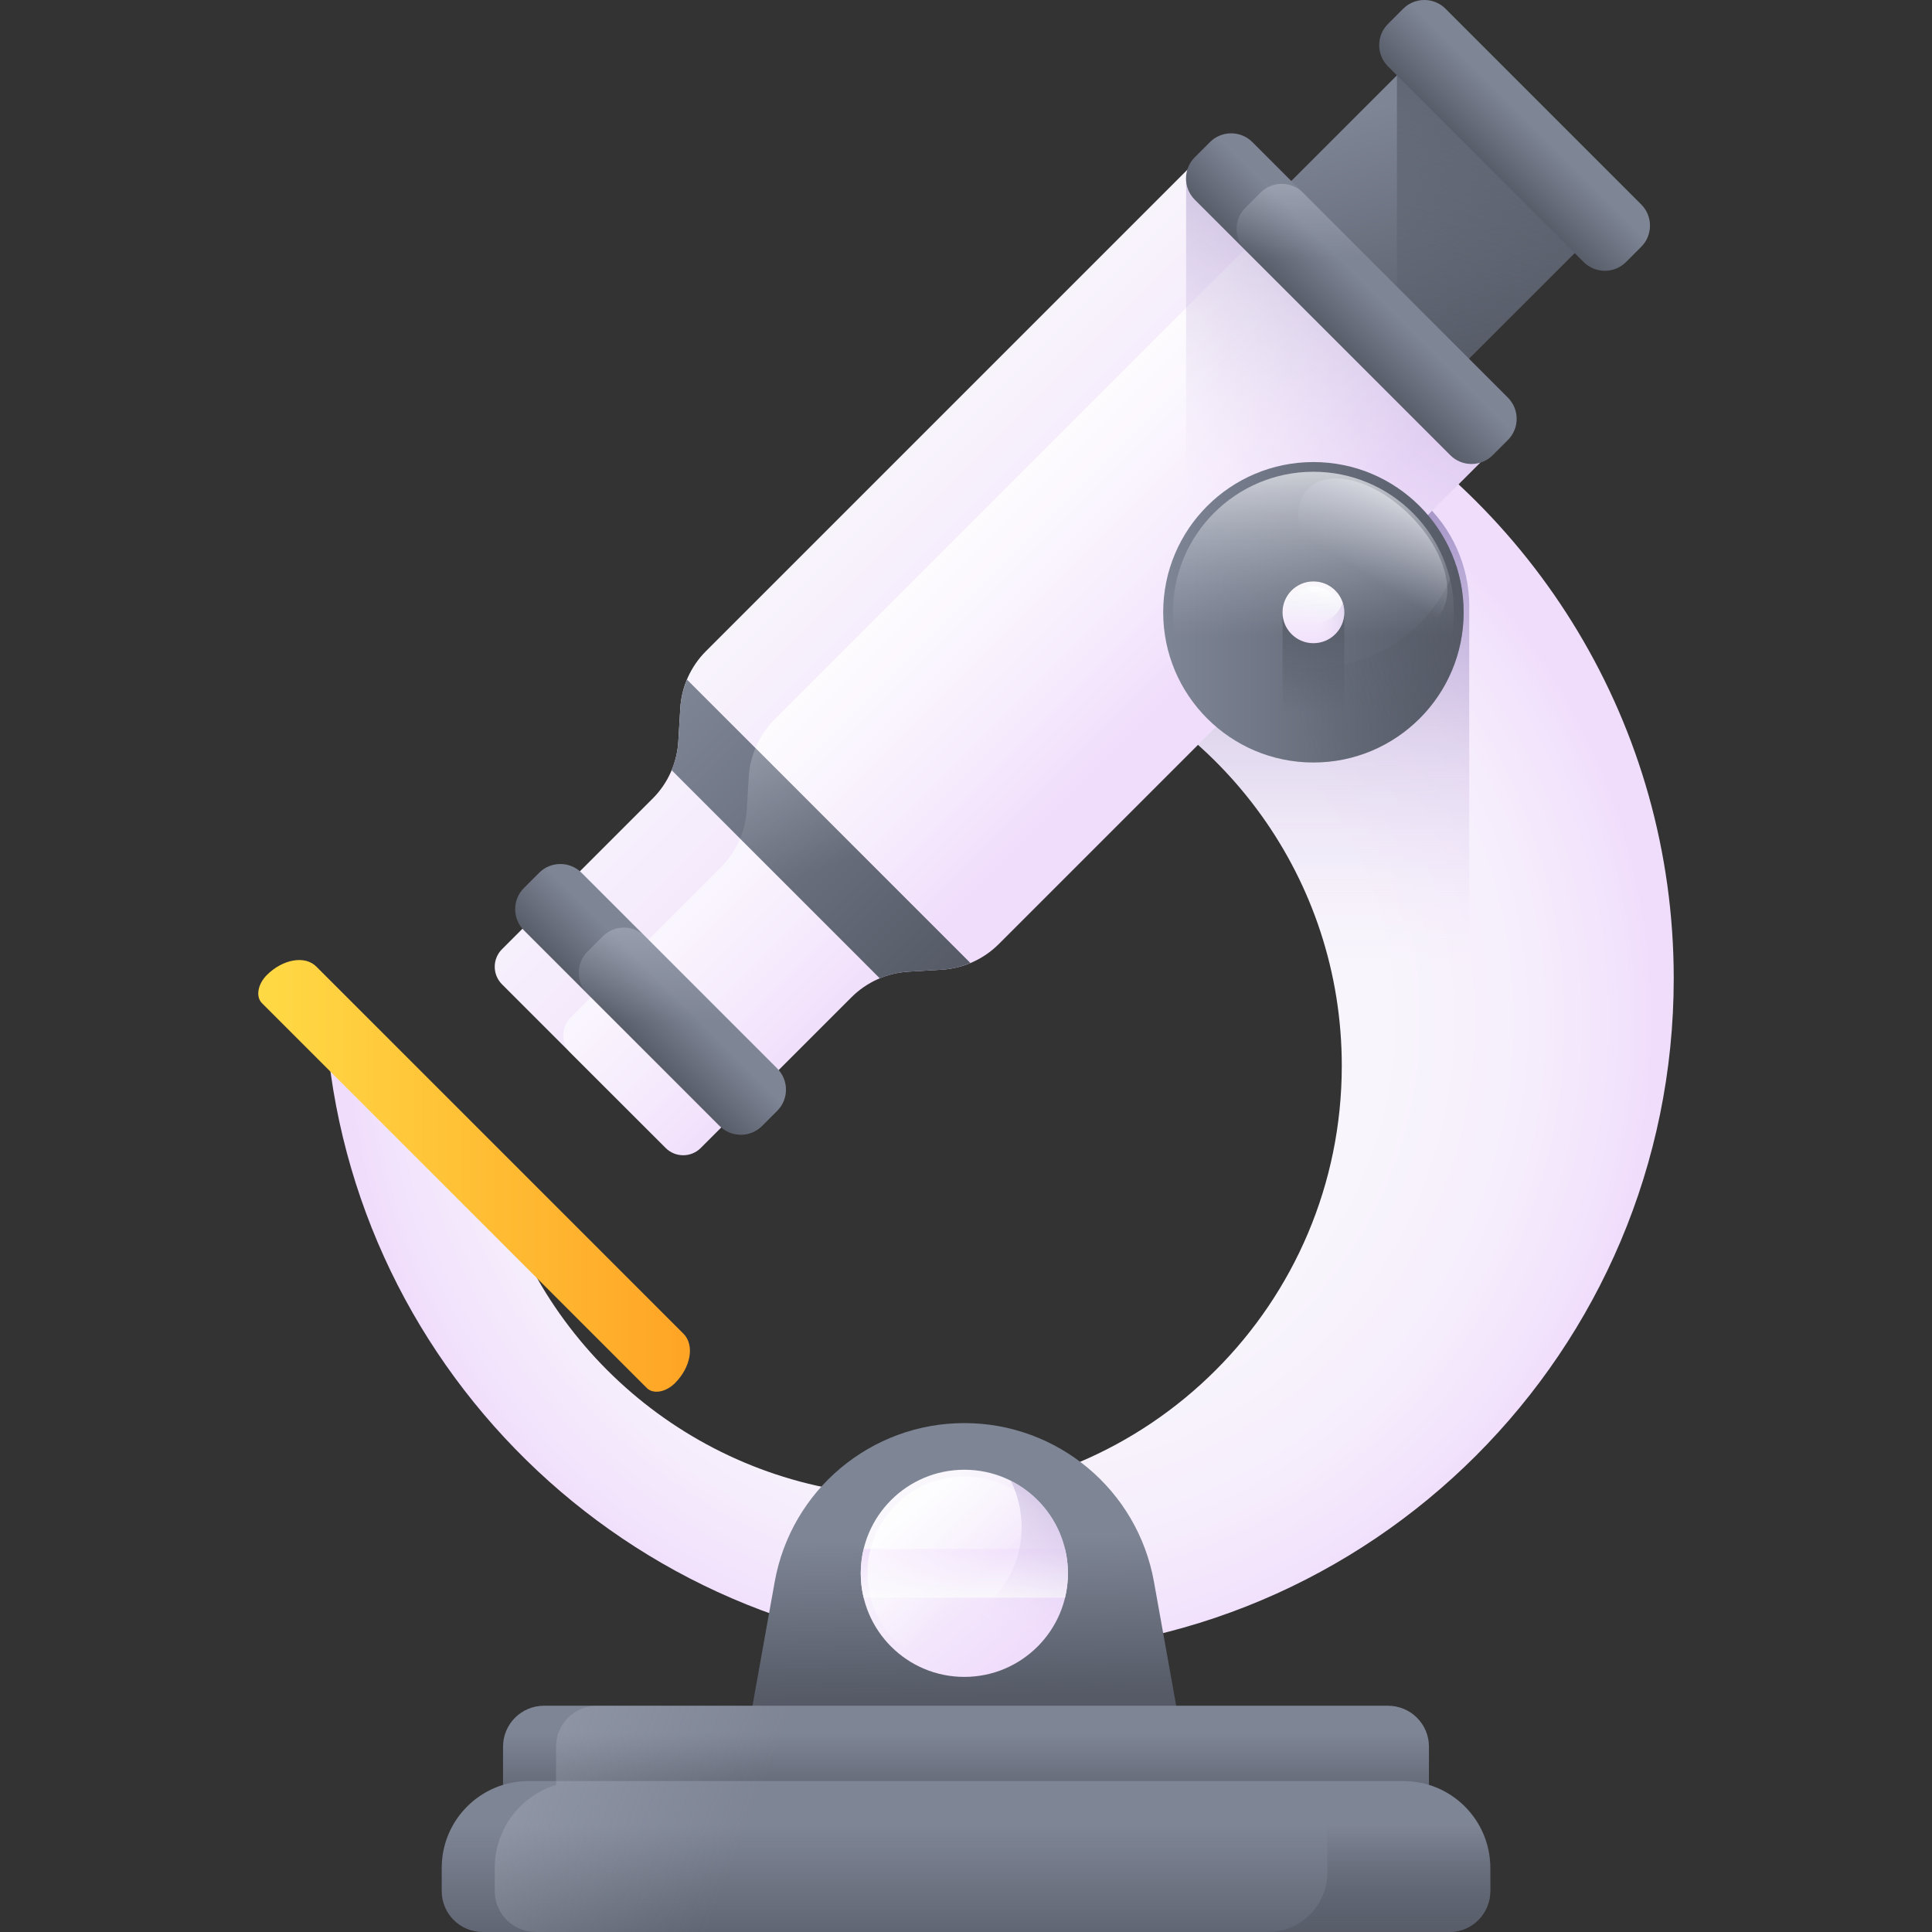 <svg id="Capa_1" enable-background="new 0 0 510 510" height="512" viewBox="0 0 510 510" width="512" xmlns="http://www.w3.org/2000/svg" xmlns:xlink="http://www.w3.org/1999/xlink"><rect x="0" y="0" width="510" height="510" fill="#333333" stroke="none"/><radialGradient id="SVGID_1_" cx="263.895" cy="269.473" gradientUnits="userSpaceOnUse" r="172.52"><stop offset="0" stop-color="#f9f7fc"/><stop offset=".59" stop-color="#f8f5fc"/><stop offset=".802" stop-color="#f6eefc"/><stop offset=".953" stop-color="#f2e3fc"/><stop offset="1" stop-color="#f0ddfc"/></radialGradient><linearGradient id="lg1"><stop offset="0" stop-color="#f0ddfc" stop-opacity="0"/><stop offset=".289" stop-color="#c8b7e0" stop-opacity=".289"/><stop offset=".592" stop-color="#a595c8" stop-opacity=".592"/><stop offset=".84" stop-color="#8f81b8" stop-opacity=".84"/><stop offset="1" stop-color="#8779b3"/></linearGradient><linearGradient id="SVGID_2_" gradientUnits="userSpaceOnUse" x1="350.378" x2="350.378" xlink:href="#lg1" y1="255.303" y2="102.243"/><linearGradient id="lg2"><stop offset="0" stop-color="#f9f7fc"/><stop offset="1" stop-color="#f0ddfc"/></linearGradient><linearGradient id="SVGID_3_" gradientTransform="matrix(.707 .707 -.707 .707 224.021 -118.456)" gradientUnits="userSpaceOnUse" x1="166.684" x2="273.075" xlink:href="#lg2" y1="187.453" y2="187.453"/><linearGradient id="lg3"><stop offset="0" stop-color="#fff" stop-opacity="0"/><stop offset="1" stop-color="#fff"/></linearGradient><linearGradient id="SVGID_4_" gradientTransform="matrix(.707 .707 -.707 .707 224.021 -118.456)" gradientUnits="userSpaceOnUse" x1="274.426" x2="183.958" xlink:href="#lg3" y1="187.453" y2="187.453"/><linearGradient id="lg4"><stop offset="0" stop-color="#7e8595"/><stop offset="1" stop-color="#555a66"/></linearGradient><linearGradient id="SVGID_5_" gradientTransform="matrix(.707 .707 -.707 .707 224.021 -118.456)" gradientUnits="userSpaceOnUse" x1="180.435" x2="286.241" xlink:href="#lg4" y1="250.675" y2="250.675"/><linearGradient id="SVGID_6_" gradientTransform="matrix(.707 .707 -.707 .707 224.021 -118.456)" gradientUnits="userSpaceOnUse" x1="233.338" x2="233.338" xlink:href="#lg4" y1="302.023" y2="319.372"/><linearGradient id="SVGID_7_" gradientTransform="matrix(.707 .707 -.707 .707 224.021 -118.456)" gradientUnits="userSpaceOnUse" x1="207.342" x2="271.257" xlink:href="#lg4" y1="-3.132" y2="34"/><linearGradient id="lg5"><stop offset="0" stop-color="#555a66" stop-opacity="0"/><stop offset="1" stop-color="#555a66"/></linearGradient><linearGradient id="SVGID_8_" gradientTransform="matrix(.707 .707 -.707 .707 224.021 -118.456)" gradientUnits="userSpaceOnUse" x1="266.884" x2="213.013" xlink:href="#lg5" y1="53.326" y2="-50.765"/><linearGradient id="SVGID_9_" gradientTransform="matrix(.707 .707 -.707 .707 224.021 -118.456)" gradientUnits="userSpaceOnUse" x1="233.338" x2="233.338" xlink:href="#lg4" y1="-20.527" y2="-3.179"/><linearGradient id="SVGID_10_" gradientTransform="matrix(.707 .707 -.707 .707 224.021 -118.456)" gradientUnits="userSpaceOnUse" x1="250.311" x2="214.093" xlink:href="#lg1" y1="113.807" y2="-27.719"/><linearGradient id="SVGID_11_" gradientTransform="matrix(.707 .707 -.707 .707 224.021 -118.456)" gradientUnits="userSpaceOnUse" x1="233.338" x2="233.338" xlink:href="#lg4" y1="40.421" y2="57.769"/><linearGradient id="lg6"><stop offset="0" stop-color="#bec3d2" stop-opacity="0"/><stop offset=".221" stop-color="#c5c9d7" stop-opacity=".221"/><stop offset=".534" stop-color="#d7dae3" stop-opacity=".534"/><stop offset=".901" stop-color="#f6f6f8" stop-opacity=".901"/><stop offset="1" stop-color="#fff"/></linearGradient><linearGradient id="SVGID_12_" gradientTransform="matrix(.707 .707 -.707 .707 224.021 -118.456)" gradientUnits="userSpaceOnUse" x1="230.245" x2="191.896" xlink:href="#lg6" y1="33.3" y2="-4.593"/><linearGradient id="SVGID_13_" gradientTransform="matrix(.707 .707 -.707 .707 224.021 -118.456)" gradientUnits="userSpaceOnUse" x1="243.446" x2="188.662" xlink:href="#lg6" y1="305.577" y2="252.619"/><linearGradient id="SVGID_14_" gradientTransform="matrix(.707 .707 -.707 .707 224.021 -118.456)" gradientUnits="userSpaceOnUse" x1="243.189" x2="146.404" xlink:href="#lg6" y1="246.076" y2="201.335"/><linearGradient id="SVGID_15_" gradientUnits="userSpaceOnUse" x1="68.177" x2="182.128" y1="310.402" y2="310.402"><stop offset="0" stop-color="#ffda45"/><stop offset="1" stop-color="#ffa425"/></linearGradient><linearGradient id="SVGID_16_" gradientUnits="userSpaceOnUse" x1="253.239" x2="253.916" xlink:href="#lg4" y1="406.058" y2="448.022"/><linearGradient id="SVGID_17_" gradientUnits="userSpaceOnUse" x1="255" x2="255" xlink:href="#lg4" y1="457.545" y2="480.427"/><linearGradient id="SVGID_18_" gradientUnits="userSpaceOnUse" x1="255" x2="255" xlink:href="#lg4" y1="481.823" y2="520.814"/><linearGradient id="SVGID_19_" gradientUnits="userSpaceOnUse" x1="307.052" x2="386.364" xlink:href="#lg4" y1="161.63" y2="161.63"/><linearGradient id="SVGID_20_" gradientTransform="matrix(.707 .707 -.707 .707 226.811 -200.422)" gradientUnits="userSpaceOnUse" x1="345.217" x2="304.992" xlink:href="#lg6" y1="175.656" y2="135.431"/><linearGradient id="SVGID_21_" gradientTransform="matrix(.707 .707 -.707 .707 226.811 -200.422)" gradientUnits="userSpaceOnUse" x1="342.166" x2="396.675" xlink:href="#lg5" y1="186.427" y2="85.048"/><linearGradient id="SVGID_22_" gradientTransform="matrix(.707 .707 -.707 .707 226.811 -200.422)" gradientUnits="userSpaceOnUse" x1="359.732" x2="336.281" xlink:href="#lg5" y1="190.171" y2="166.72"/><linearGradient id="SVGID_23_" gradientTransform="matrix(.707 .707 -.707 .707 226.811 -200.422)" gradientUnits="userSpaceOnUse" x1="337.736" x2="348.304" xlink:href="#lg2" y1="168.176" y2="178.743"/><linearGradient id="SVGID_24_" gradientTransform="matrix(.707 .707 -.707 .707 226.811 -200.422)" gradientUnits="userSpaceOnUse" x1="341.768" x2="336.733" y1="172.616" y2="165.479"><stop offset="0" stop-color="#e9edf5" stop-opacity="0"/><stop offset="1" stop-color="#fff"/></linearGradient><linearGradient id="SVGID_25_" gradientTransform="matrix(.707 .707 -.707 .707 226.811 -200.422)" gradientUnits="userSpaceOnUse" x1="341.899" x2="353.115" xlink:href="#lg1" y1="172.817" y2="151.958"/><linearGradient id="SVGID_26_" gradientTransform="matrix(.707 .707 -.707 .707 226.811 -200.422)" gradientUnits="userSpaceOnUse" x1="342.158" x2="334.947" xlink:href="#lg6" y1="154.881" y2="124.337"/><linearGradient id="SVGID_27_" gradientUnits="userSpaceOnUse" x1="239.879" x2="270.421" xlink:href="#lg2" y1="397.054" y2="435.042"/><linearGradient id="SVGID_28_" gradientUnits="userSpaceOnUse" x1="254.561" x2="254.561" xlink:href="#lg2" y1="421.588" y2="406.358"/><linearGradient id="SVGID_29_" gradientUnits="userSpaceOnUse" x1="257.614" x2="229.878" xlink:href="#lg3" y1="418.369" y2="390.633"/><linearGradient id="SVGID_30_" gradientUnits="userSpaceOnUse" x1="255.511" x2="293.095" xlink:href="#lg1" y1="425.795" y2="355.892"/><linearGradient id="SVGID_31_" gradientUnits="userSpaceOnUse" x1="364.047" x2="364.047" xlink:href="#lg5" y1="481.823" y2="520.814"/><linearGradient id="SVGID_32_" gradientUnits="userSpaceOnUse" x1="205.2" x2="-32.371" xlink:href="#lg6" y1="461.404" y2="370.03"/><path d="m350.223 102.536-71.706 71.706c44.092 15.61 75.68 57.665 75.68 107.106 0 62.738-50.859 113.596-113.596 113.596-50.14 0-92.689-32.487-107.756-77.559l-46.878-46.878c6.29 92.674 83.445 165.902 177.715 165.902 98.385 0 178.142-79.757 178.142-178.142-.001-66.973-36.966-125.304-91.601-155.731z" fill="url(#SVGID_1_)"/><path d="m376.887 133.647c-14.64-14.64-38.377-14.64-53.017 0-7.619 7.619-11.263 17.701-10.952 27.682v32.434c25.208 20.833 41.28 52.327 41.28 87.584 0 12.56-2.043 24.641-5.807 35.936 10.246.541 20.671-3.098 28.496-10.924 7.619-7.619 11.263-17.701 10.952-27.682v-117.348c.311-9.981-3.334-20.063-10.952-27.682z" fill="url(#SVGID_2_)"/><path d="m320.159 38.083-133.814 133.814c-4.023 4.023-6.431 9.382-6.768 15.062l-.52 8.776c-.337 5.68-2.744 11.039-6.768 15.062l-39.775 39.775c-2.557 2.557-2.557 6.702 0 9.259l43.208 43.208c2.557 2.557 6.702 2.557 9.259 0l39.775-39.775c4.023-4.023 9.382-6.431 15.062-6.768l8.776-.52c5.68-.337 11.039-2.744 15.062-6.768l133.814-133.814z" fill="url(#SVGID_3_)"/><path d="m184.981 303.04 39.775-39.775c4.023-4.023 9.382-6.431 15.062-6.768l8.776-.52c5.68-.337 11.039-2.744 15.062-6.768l133.814-133.814-59.234-59.234-133.813 133.814c-4.023 4.023-6.431 9.382-6.768 15.062l-.52 8.776c-.337 5.68-2.744 11.039-6.768 15.062l-39.775 39.775c-2.557 2.557-2.557 6.702 0 9.259l25.13 25.13c2.556 2.558 6.702 2.558 9.259.001z" fill="url(#SVGID_4_)"/><path d="m181.347 179.391c-.997 2.39-1.615 4.941-1.77 7.569l-.52 8.776c-.156 2.628-.773 5.179-1.77 7.569l54.963 54.963c2.39-.997 4.941-1.615 7.569-1.77l8.776-.52c2.628-.156 5.179-.773 7.569-1.77z" fill="url(#SVGID_5_)"/><path d="m189.954 297.24-51.64-51.64c-3.094-3.094-3.094-8.109 0-11.203l4-4c3.094-3.094 8.109-3.094 11.203 0l51.64 51.64c3.094 3.094 3.094 8.109 0 11.203l-4 4c-3.094 3.093-8.109 3.093-11.203 0z" fill="url(#SVGID_6_)"/><path d="m382.488 99.982-46.916-46.916 43.042-43.043 46.917 46.917z" fill="url(#SVGID_7_)"/><path d="m425.531 56.94-46.917-46.917-9.861 9.861v66.363l13.735 13.735z" fill="url(#SVGID_8_)"/><path d="m418.031 69.162-51.64-51.64c-3.094-3.094-3.094-8.109 0-11.203l4-4c3.094-3.094 8.109-3.094 11.203 0l51.64 51.64c3.094 3.094 3.094 8.109 0 11.203l-4 4c-3.093 3.094-8.109 3.094-11.203 0z" fill="url(#SVGID_9_)"/><path d="m313.41 44.832-.311 2.806v152.129l84.372-84.372-77.312-77.312z" fill="url(#SVGID_10_)"/><path d="m382.836 120.159-67.441-67.441c-3.094-3.094-3.094-8.109 0-11.203l4-4c3.094-3.094 8.109-3.094 11.203 0l67.441 67.441c3.094 3.094 3.094 8.109 0 11.203l-4 4c-3.094 3.094-8.11 3.094-11.203 0z" fill="url(#SVGID_11_)"/><path d="m394.038 120.16 4-4c3.094-3.094 3.093-8.109 0-11.203l-54.098-54.098c-3.094-3.094-8.109-3.094-11.203 0l-4 4c-3.093 3.093-3.093 8.109 0 11.203l54.098 54.098c3.094 3.093 8.11 3.093 11.203 0z" fill="url(#SVGID_12_)"/><path d="m201.157 297.24 4-4c3.094-3.094 3.094-8.109 0-11.203l-34.853-34.853c-3.094-3.094-8.109-3.094-11.203 0l-4 4c-3.094 3.094-3.093 8.109 0 11.203l34.853 34.853c3.094 3.093 8.109 3.093 11.203 0z" fill="url(#SVGID_13_)"/><path d="m248.595 255.977c2.628-.156 5.179-.773 7.569-1.77l-56.74-56.74c-.997 2.39-1.615 4.941-1.77 7.569l-.52 8.776c-.156 2.628-.773 5.179-1.77 7.569l36.886 36.886c2.39-.997 4.941-1.615 7.569-1.77z" fill="url(#SVGID_14_)"/><path d="m170.747 366.404-101.597-101.597c-1.694-1.694-1.122-5.012 1.278-7.412 4.23-4.23 10.079-5.239 13.065-2.253l96.918 96.918c2.986 2.986 1.977 8.835-2.253 13.065-2.399 2.4-5.717 2.973-7.411 1.279z" fill="url(#SVGID_15_)"/><path d="m317.259 488.044h-125.396l12.647-70.512c4.347-24.234 25.43-41.872 50.051-41.872 24.62 0 45.704 17.638 50.051 41.872z" fill="url(#SVGID_16_)"/><path d="m366.403 504.597h-222.806c-5.968 0-10.806-4.838-10.806-10.806v-32.714c0-5.968 4.838-10.806 10.806-10.806h222.805c5.968 0 10.806 4.838 10.806 10.806v32.714c.001 5.968-4.837 10.806-10.805 10.806z" fill="url(#SVGID_17_)"/><path d="m382.593 510h-255.187c-5.968 0-10.806-4.838-10.806-10.806v-6.114c0-12.662 10.265-22.927 22.927-22.927h230.945c12.662 0 22.927 10.265 22.927 22.927v6.114c.001 5.968-4.837 10.806-10.806 10.806z" fill="url(#SVGID_18_)"/><circle cx="346.708" cy="161.629" fill="url(#SVGID_19_)" r="39.656"/><circle cx="346.708" cy="161.629" fill="url(#SVGID_20_)" r="37.097"/><path d="m384.335 149.089c-1.883 5.666-5.077 10.992-9.586 15.501-15.487 15.487-40.595 15.487-56.082 0-4.509-4.509-7.703-9.835-9.586-15.501-4.585 13.793-1.391 29.604 9.586 40.581 15.487 15.487 40.595 15.487 56.082 0 10.977-10.977 14.171-26.788 9.586-40.581z" fill="url(#SVGID_21_)"/><path d="m354.855 200.441v-38.385c.116-2.228-.676-4.495-2.378-6.197-3.186-3.186-8.353-3.186-11.539 0-1.702 1.702-2.494 3.969-2.378 6.197v38.385c5.37 1.122 10.926 1.122 16.295 0z" fill="url(#SVGID_22_)"/><circle cx="346.708" cy="161.629" fill="url(#SVGID_23_)" r="8.159"/><circle cx="346.708" cy="161.629" fill="url(#SVGID_24_)" r="6.81"/><path d="m354.45 159.049c-.388 1.166-1.045 2.262-1.972 3.189-3.186 3.186-8.353 3.186-11.539 0-.928-.928-1.585-2.024-1.972-3.189-.943 2.838-.286 6.091 1.972 8.35 3.186 3.186 8.353 3.186 11.539 0 2.258-2.259 2.915-5.512 1.972-8.35z" fill="url(#SVGID_25_)"/><path d="m379.382 162.985c-5.462 5.462-17.508 2.272-26.905-7.125s-12.587-21.443-7.125-26.905 17.508-2.272 26.905 7.125c9.398 9.397 12.587 21.443 7.125 26.905z" fill="url(#SVGID_26_)"/><circle cx="254.561" cy="415.316" fill="url(#SVGID_27_)" r="27.343"/><path d="m227.218 415.316c0 2.216.27 4.367.768 6.43h53.151c.497-2.063.768-4.214.768-6.43s-.27-4.367-.768-6.43h-53.151c-.498 2.063-.768 4.214-.768 6.43z" fill="url(#SVGID_28_)"/><circle cx="254.561" cy="415.316" fill="url(#SVGID_29_)" r="25.579"/><path d="m266.793 390.856c1.844 3.681 2.884 7.834 2.884 12.232 0 15.101-12.242 27.343-27.343 27.343-4.397 0-8.551-1.04-12.232-2.884 4.489 8.96 13.755 15.112 24.46 15.112 15.101 0 27.343-12.242 27.343-27.343-.001-10.704-6.152-19.97-15.112-24.46z" fill="url(#SVGID_30_)"/><path d="m370.472 470.152h-23.818c2.374 4.579 3.723 9.775 3.723 15.29v8.874c0 8.662-7.022 15.684-15.684 15.684h47.899c5.968 0 10.806-4.838 10.806-10.806v-6.114c.002-12.663-10.263-22.928-22.926-22.928z" fill="url(#SVGID_31_)"/><path d="m393.4 499.194v-6.114c0-10.318-6.816-19.042-16.191-21.92v-10.083c0-5.968-4.838-10.806-10.806-10.806h-208.81c-5.968 0-10.806 4.838-10.806 10.806v10.083c-9.375 2.878-16.191 11.602-16.191 21.92v6.114c0 5.968 4.838 10.806 10.806 10.806h241.191c5.969 0 10.807-4.838 10.807-10.806z" fill="url(#SVGID_32_)"/></svg>